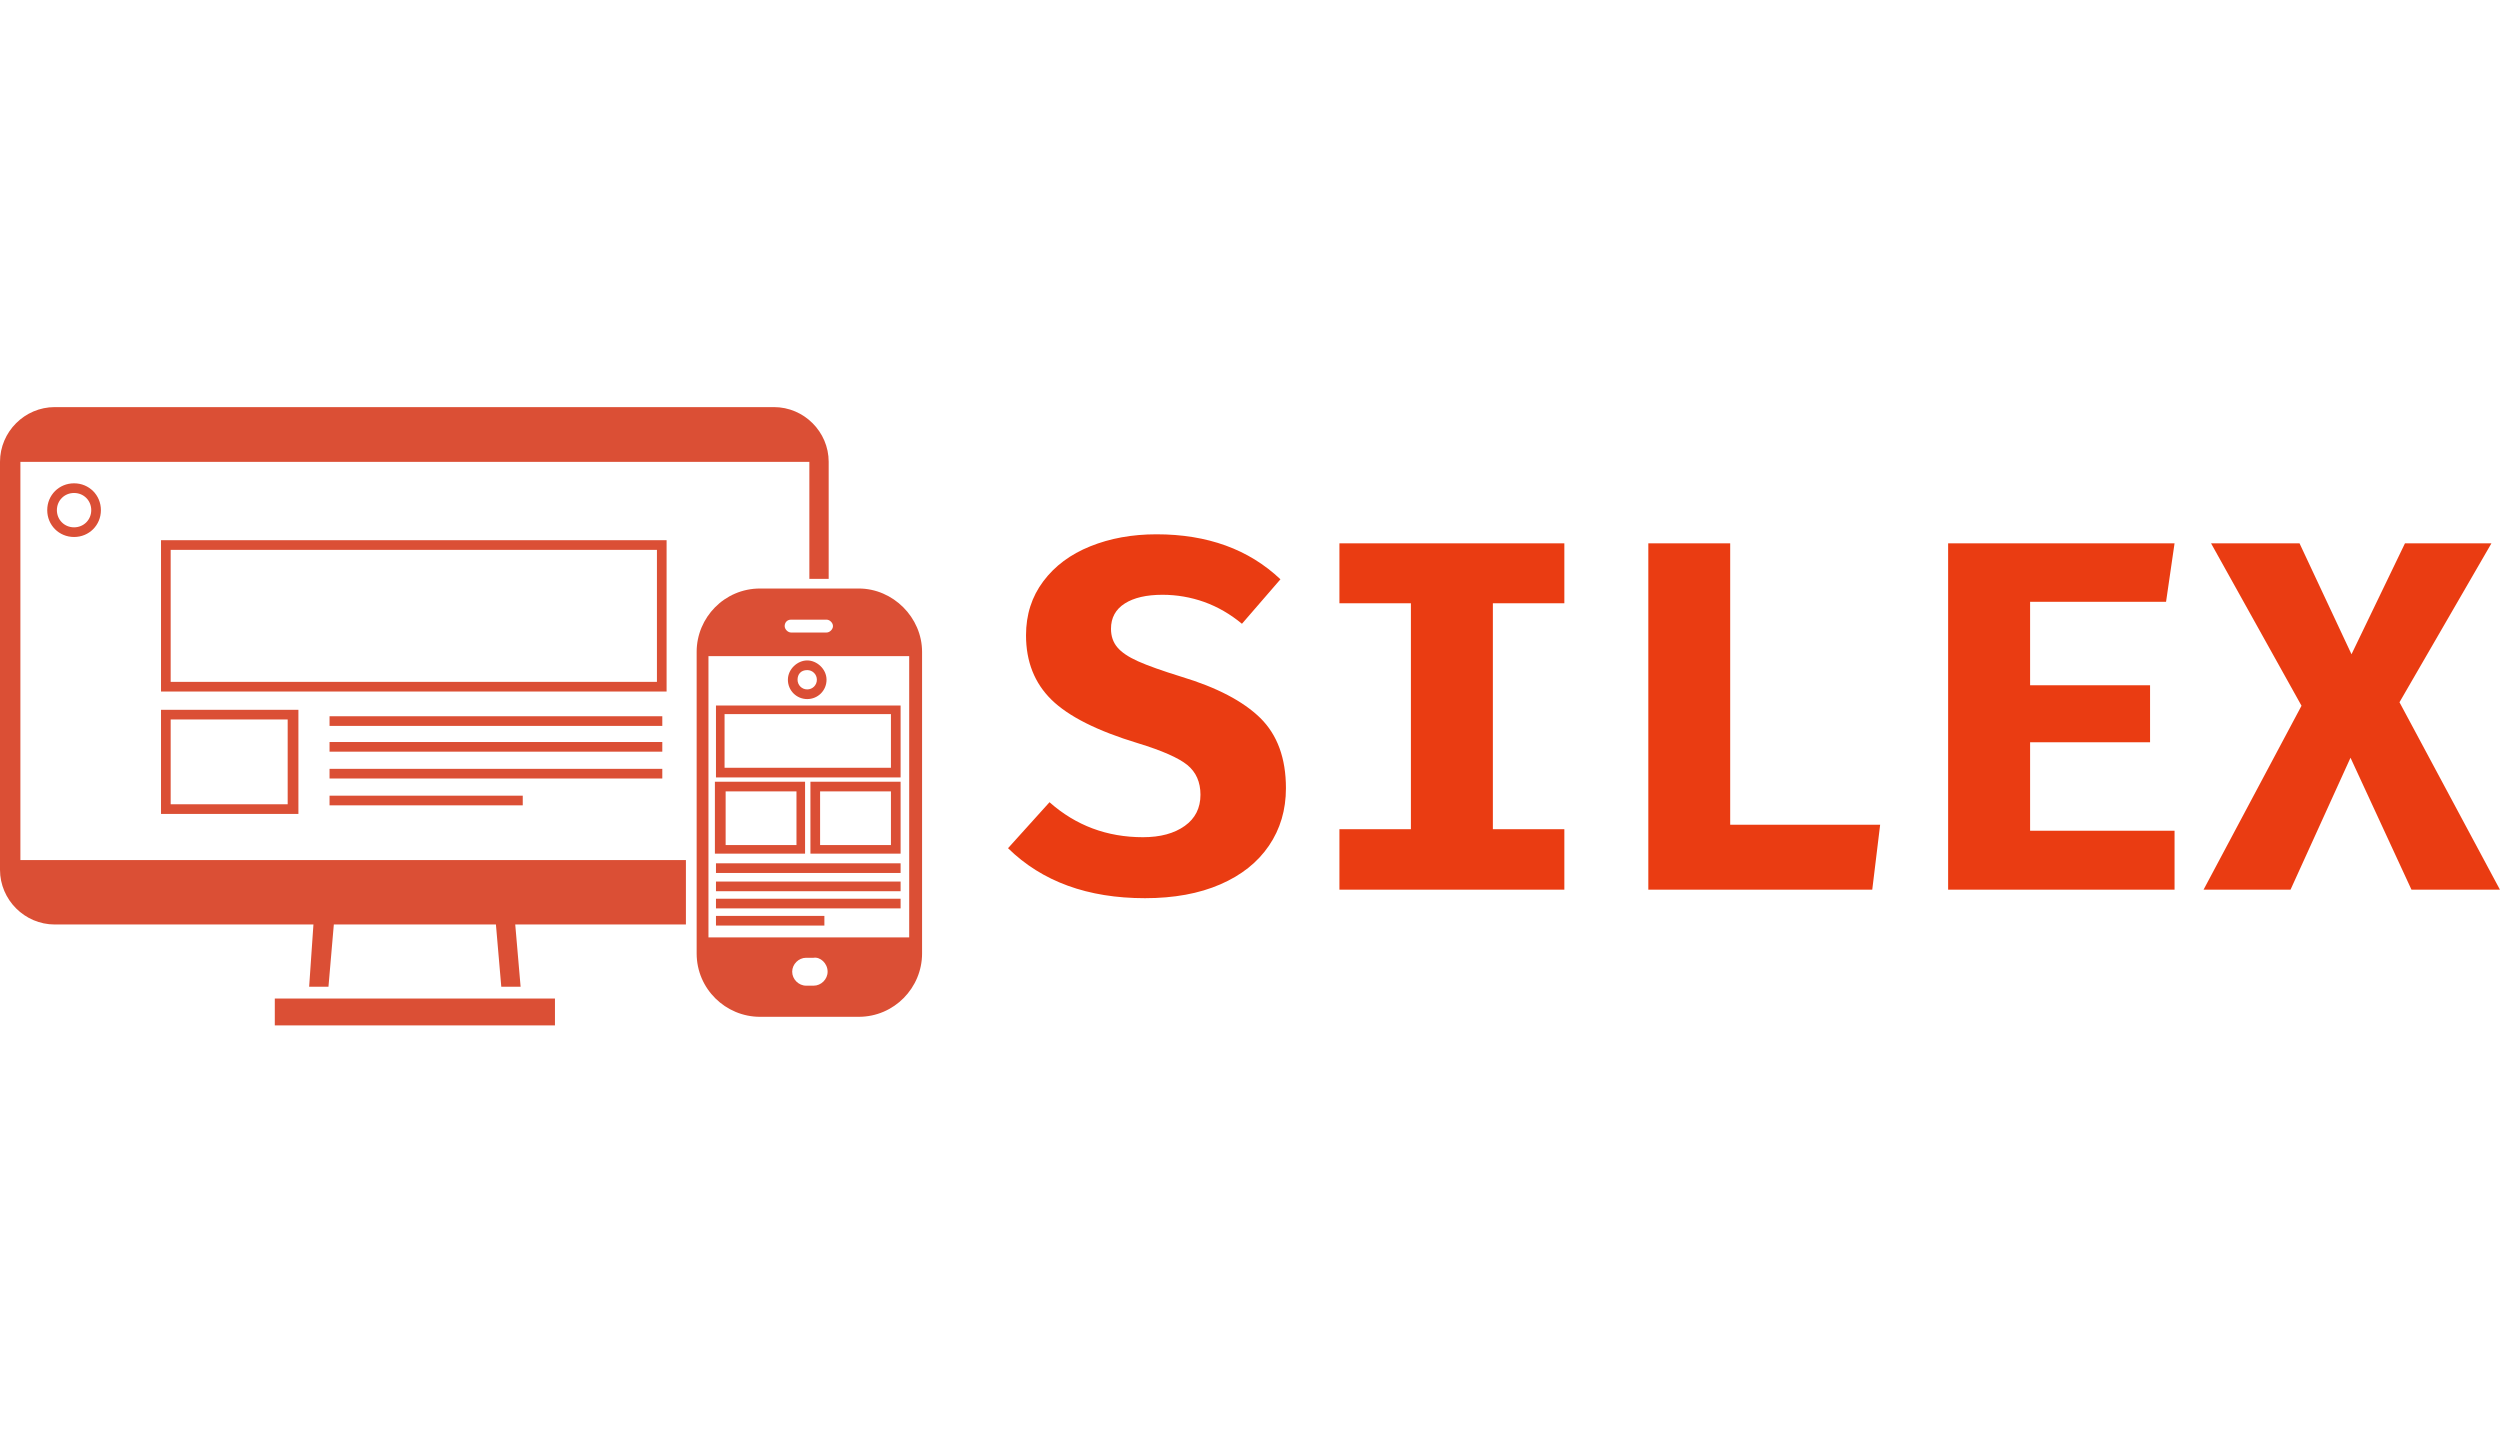 <svg xmlns="http://www.w3.org/2000/svg" version="1.1" xmlns:xlink="http://www.w3.org/1999/xlink" xmlns:svgjs="http://svgjs.dev/svgjs" width="110" height="63.03"><g><svg viewBox="0 0 395.52 97.819" height="63.03" width="110" xmlns="http://www.w3.org/2000/svg" version="1.1" xmlns:xlink="http://www.w3.org/1999/xlink" xmlns:svgjs="http://svgjs.com/svgjs" x="0" y="0" viewbox="0 0 110 63.03"><g><svg viewBox="0 0 662.724 163.903" height="97.819" width="395.52"><g transform="matrix(1,0,0,1,267.204,33.72)"><svg viewBox="0 0 395.52 96.462" height="96.462" width="395.52"><g id="textblocktransform"><svg viewBox="0 0 395.52 96.462" height="96.462" width="395.52" id="textblock"><g><svg viewBox="0 0 395.52 96.462" height="96.462" width="395.52"><g transform="matrix(1,0,0,1,0,0)"><svg width="395.52" viewBox="0.6 -35.55 149.24 36.4" height="96.462" data-palette-color="#ea3c12"><path d="M28.4-10.15Q28.4-6.9 26.7-4.4 25-1.9 21.83-0.53 18.65 0.85 14.3 0.85L14.3 0.85Q5.7 0.85 0.6-4.15L0.6-4.15 4.75-8.75Q8.7-5.25 14.1-5.25L14.1-5.25Q16.7-5.25 18.28-6.38 19.85-7.5 19.85-9.5L19.85-9.5Q19.85-11.4 18.53-12.48 17.2-13.55 13.6-14.65L13.6-14.65Q7.5-16.5 4.95-19 2.4-21.5 2.4-25.45L2.4-25.45Q2.4-28.55 4.13-30.85 5.85-33.15 8.83-34.35 11.8-35.55 15.45-35.55L15.45-35.55Q23.1-35.55 27.85-31.05L27.85-31.05 24-26.6Q22.25-28.05 20.23-28.78 18.2-29.5 16.05-29.5L16.05-29.5Q13.65-29.5 12.28-28.63 10.9-27.75 10.9-26.1L10.9-26.1Q10.9-25 11.53-24.25 12.15-23.5 13.6-22.85 15.05-22.2 17.95-21.3L17.95-21.3Q23.25-19.7 25.83-17.18 28.4-14.65 28.4-10.15L28.4-10.15ZM56.25-34.65L56.25-28.65 49.1-28.65 49.1-6.05 56.25-6.05 56.25 0 33.75 0 33.75-6.05 40.9-6.05 40.9-28.65 33.75-28.65 33.75-34.65 56.25-34.65ZM64.65 0L64.65-34.65 72.84-34.65 72.84-6.5 87.84-6.5 87.05 0 64.65 0ZM102.84-28.8L102.84-20.45 114.84-20.45 114.84-14.75 102.84-14.75 102.84-5.9 117.29-5.9 117.29 0 94.64 0 94.64-34.65 117.29-34.65 116.44-28.8 102.84-28.8ZM120.94-34.65L129.79-34.65 134.99-23.55 140.34-34.65 148.99-34.65 139.79-18.75 149.84 0 140.99 0 134.89-13.2 128.89 0 120.19 0 129.99-18.4 120.94-34.65Z" opacity="1" transform="matrix(1,0,0,1,0,0)" fill="#ea3c12" class="undefined-text-0" data-fill-palette-color="primary" id="text-0"></path></svg></g></svg></g></svg></g></svg></g><g><svg viewBox="0 0 244.431 163.903" height="163.903" width="244.431"><g><svg xmlns="http://www.w3.org/2000/svg" xmlns:xlink="http://www.w3.org/1999/xlink" version="1.1" x="0" y="0" viewBox="2.2 15.4 85.9 57.6" enable-background="new 0 0 90 90" xml:space="preserve" height="163.903" width="244.431" class="icon-icon-0" data-fill-palette-color="accent" id="icon-0"><g fill="#db4f35" data-fill-palette-color="accent"><path d="M6.6 25c0 1.4 1.1 2.5 2.5 2.5s2.5-1.1 2.5-2.5-1.1-2.5-2.5-2.5S6.6 23.6 6.6 25zM10.7 25c0 0.9-0.7 1.6-1.6 1.6-0.9 0-1.6-0.7-1.6-1.6 0-0.9 0.7-1.6 1.6-1.6C10 23.4 10.7 24.1 10.7 25z" fill="#db4f35" data-fill-palette-color="accent"></path><path d="M64.3 27.8H17.2v14.1h47.1V27.8zM63.4 41H18.1V28.7h45.3V41z" fill="#db4f35" data-fill-palette-color="accent"></path><path d="M17.2 53.3H30v-9.7H17.2V53.3zM18.1 44.5h10.9v7.9H18.1V44.5z" fill="#db4f35" data-fill-palette-color="accent"></path><rect x="32.9" y="44.2" width="31" height="0.9" fill="#db4f35" data-fill-palette-color="accent"></rect><rect x="32.9" y="46.6" width="31" height="0.9" fill="#db4f35" data-fill-palette-color="accent"></rect><rect x="32.9" y="49.1" width="31" height="0.9" fill="#db4f35" data-fill-palette-color="accent"></rect><rect x="32.9" y="51.6" width="18" height="0.9" fill="#db4f35" data-fill-palette-color="accent"></rect><rect x="27.8" y="70.5" width="26.1" height="2.5" fill="#db4f35" data-fill-palette-color="accent"></rect><path d="M4.1 20.5h73.5v10.9h1.8V20.5c0-2.8-2.3-5.1-5.1-5.1H7.3c-2.8 0-5.1 2.3-5.1 5.1v38c0 2.8 2.3 5.1 5.1 5.1h24.1L31 69.4h1.8l0.5-5.8h15.1l0.5 5.8h1.8l-0.5-5.8h15.9v-6H4.1V20.5z" fill="#db4f35" data-fill-palette-color="accent"></path><path d="M82.2 32.3h-9.2c-3.3 0-5.9 2.7-5.9 5.9v28.1c0 3.3 2.7 5.9 5.9 5.9h9.2c3.3 0 5.9-2.7 5.9-5.9V38.2C88.1 35 85.4 32.3 82.2 32.3zM68.2 64.8V38.6h18.7v26.2H68.2zM75.9 35.2h3.3c0.3 0 0.6 0.3 0.6 0.6s-0.3 0.6-0.6 0.6h-3.3c-0.3 0-0.6-0.3-0.6-0.6S75.5 35.2 75.9 35.2zM79.3 68c0 0.7-0.6 1.3-1.3 1.3h-0.7c-0.7 0-1.3-0.6-1.3-1.3V68c0-0.7 0.6-1.3 1.3-1.3h0.7C78.6 66.6 79.3 67.2 79.3 68L79.3 68z" fill="#db4f35" data-fill-palette-color="accent"></path><path d="M68.9 49.9h17.2v-6.7H68.9V49.9zM69.7 44h15.5v5H69.7V44z" fill="#db4f35" data-fill-palette-color="accent"></path><path d="M77.2 50.3h-8.4V57h8.4V50.3zM76.4 56.2h-6.6v-5h6.6V56.2z" fill="#db4f35" data-fill-palette-color="accent"></path><path d="M77.7 57h8.4v-6.7h-8.4V57zM78.6 51.2h6.6v5h-6.6V51.2z" fill="#db4f35" data-fill-palette-color="accent"></path><path d="M77.4 42.6c1 0 1.8-0.8 1.8-1.8S78.3 39 77.4 39s-1.8 0.8-1.8 1.8S76.4 42.6 77.4 42.6zM77.4 39.9c0.5 0 0.9 0.4 0.9 0.9s-0.4 0.9-0.9 0.9-0.9-0.4-0.9-0.9S76.8 39.9 77.4 39.9z" fill="#db4f35" data-fill-palette-color="accent"></path><rect x="68.9" y="57.9" width="17.2" height="0.9" fill="#db4f35" data-fill-palette-color="accent"></rect><rect x="68.9" y="59.6" width="17.2" height="0.9" fill="#db4f35" data-fill-palette-color="accent"></rect><rect x="68.9" y="61.2" width="17.2" height="0.9" fill="#db4f35" data-fill-palette-color="accent"></rect><rect x="68.9" y="62.8" width="10.1" height="0.9" fill="#db4f35" data-fill-palette-color="accent"></rect></g></svg></g></svg></g></svg></g><defs></defs></svg></g></svg>
